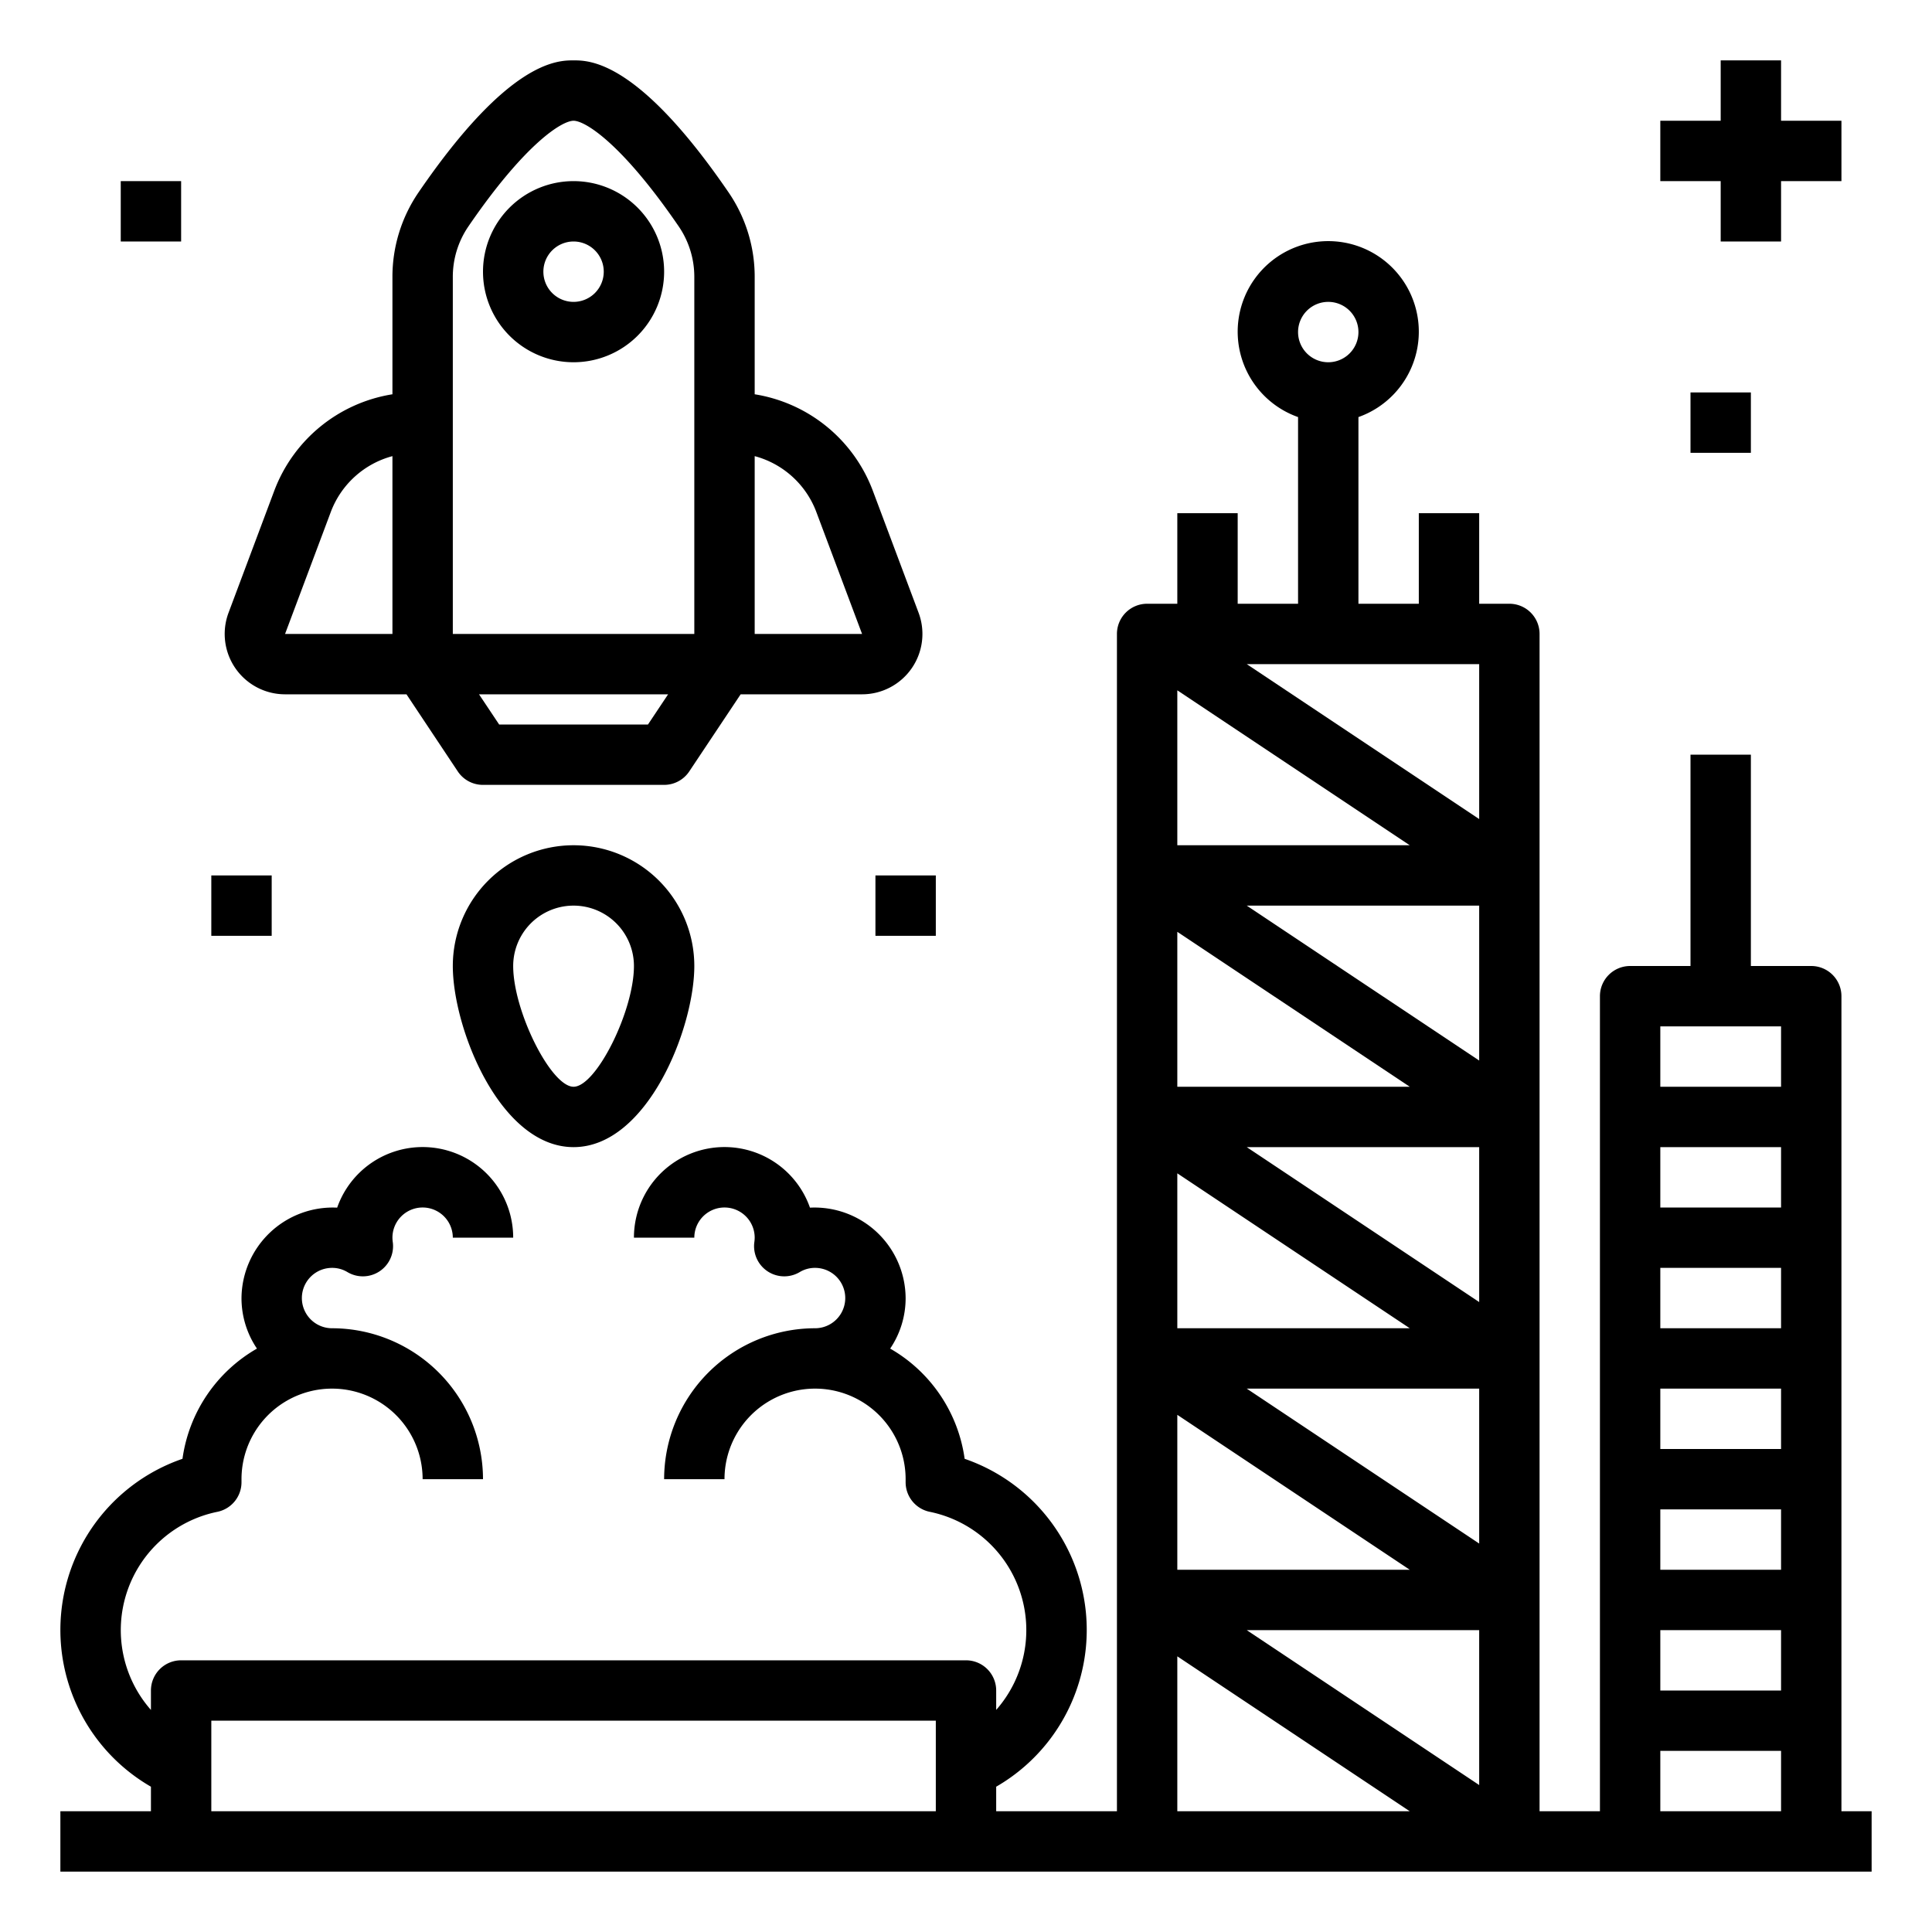 <svg xmlns="http://www.w3.org/2000/svg" viewBox="0 0 64 64" x="0px" y="0px"><g data-name="Rocket Launch"><path d="M9.443,23h4.022l1.7,2.555A1,1,0,0,0,16,26h6a1,1,0,0,0,.832-.445L24.535,23h4.022a2,2,0,0,0,1.873-2.7l-1.52-4.053A5.029,5.029,0,0,0,25,13.061V9.185a4.944,4.944,0,0,0-.861-2.806C21.144,2,19.53,2,19,2s-2.144,0-5.139,4.378A4.949,4.949,0,0,0,13,9.185v3.876a5.029,5.029,0,0,0-3.91,3.184L7.57,20.3A2,2,0,0,0,9.443,23Zm12.022,1h-4.93l-.667-1h6.264Zm5.572-7.053L28.557,21H25V15.11A3.011,3.011,0,0,1,27.037,16.947ZM15,9.185a2.959,2.959,0,0,1,.511-1.677C17.41,4.733,18.624,4,19,4s1.59.733,3.489,3.508A2.959,2.959,0,0,1,23,9.185V21H15Zm-4.037,7.762A3.011,3.011,0,0,1,13,15.11V21H9.443Z"></path><path d="M19,28a4,4,0,0,0-4,4c0,2.06,1.558,6,4,6s4-3.94,4-6A4,4,0,0,0,19,28Zm0,8c-.748,0-2-2.505-2-4a2,2,0,0,1,4,0C21,33.495,19.748,36,19,36Z"></path><path d="M61,60V33a1,1,0,0,0-1-1H58V25H56v7H54a1,1,0,0,0-1,1V60H51V21a1,1,0,0,0-1-1H49V17H47v3H45V13.816a3,3,0,1,0-2,0V20H41V17H39v3H38a1,1,0,0,0-1,1V60H33v-.813a5.995,5.995,0,0,0-1.045-10.862,5,5,0,0,0-2.467-3.651A2.98,2.98,0,0,0,30,43a3.018,3.018,0,0,0-3.169-2.995A3,3,0,0,0,21,41h2a1,1,0,0,1,2,0,1.253,1.253,0,0,1-.014.167,1,1,0,0,0,1.508.971A.974.974,0,0,1,27,42a1,1,0,0,1,0,2,5.006,5.006,0,0,0-5,5h2a3,3,0,0,1,6,0v.1a1,1,0,0,0,.8.981A4,4,0,0,1,33,56.643V56a1,1,0,0,0-1-1H6a1,1,0,0,0-1,1v.644a4,4,0,0,1,2.2-6.563A1,1,0,0,0,8,49.1V49a3,3,0,0,1,6,0h2a5.006,5.006,0,0,0-5-5,1,1,0,0,1,0-2,.974.974,0,0,1,.506.138,1,1,0,0,0,1.508-.971A1.253,1.253,0,0,1,13,41a1,1,0,0,1,2,0h2a3,3,0,0,0-5.831-.995A3.023,3.023,0,0,0,8,43a2.98,2.98,0,0,0,.512,1.674,5,5,0,0,0-2.467,3.651A5.995,5.995,0,0,0,5,59.187V60H2v2H62V60ZM44,10a1,1,0,1,1-1,1A1,1,0,0,1,44,10ZM59,40H55V38h4Zm0,2v2H55V42Zm0,4v2H55V46Zm0,4v2H55V50Zm0,4v2H55V54Zm0-20v2H55V34ZM49,35.132,41.3,30H49Zm0,8L41.3,38H49Zm0,8L41.3,46H49Zm0-24L41.3,22H49ZM46.7,28H39V22.868Zm0,8H39V30.868Zm0,8H39V38.868Zm0,8H39V46.868ZM49,54v5.132L41.3,54ZM7,57H31v3H7Zm32-2.132L46.7,60H39ZM55,60V58h4v2Z"></path><path d="M19,6a3,3,0,1,0,3,3A3,3,0,0,0,19,6Zm0,4a1,1,0,1,1,1-1A1,1,0,0,1,19,10Z"></path><polygon points="57 8 59 8 59 6 61 6 61 4 59 4 59 2 57 2 57 4 55 4 55 6 57 6 57 8"></polygon><rect x="56" y="13" width="2" height="2"></rect><rect x="4" y="6" width="2" height="2"></rect><rect x="7" y="29" width="2" height="2"></rect><rect x="29" y="29" width="2" height="2"></rect></g></svg>